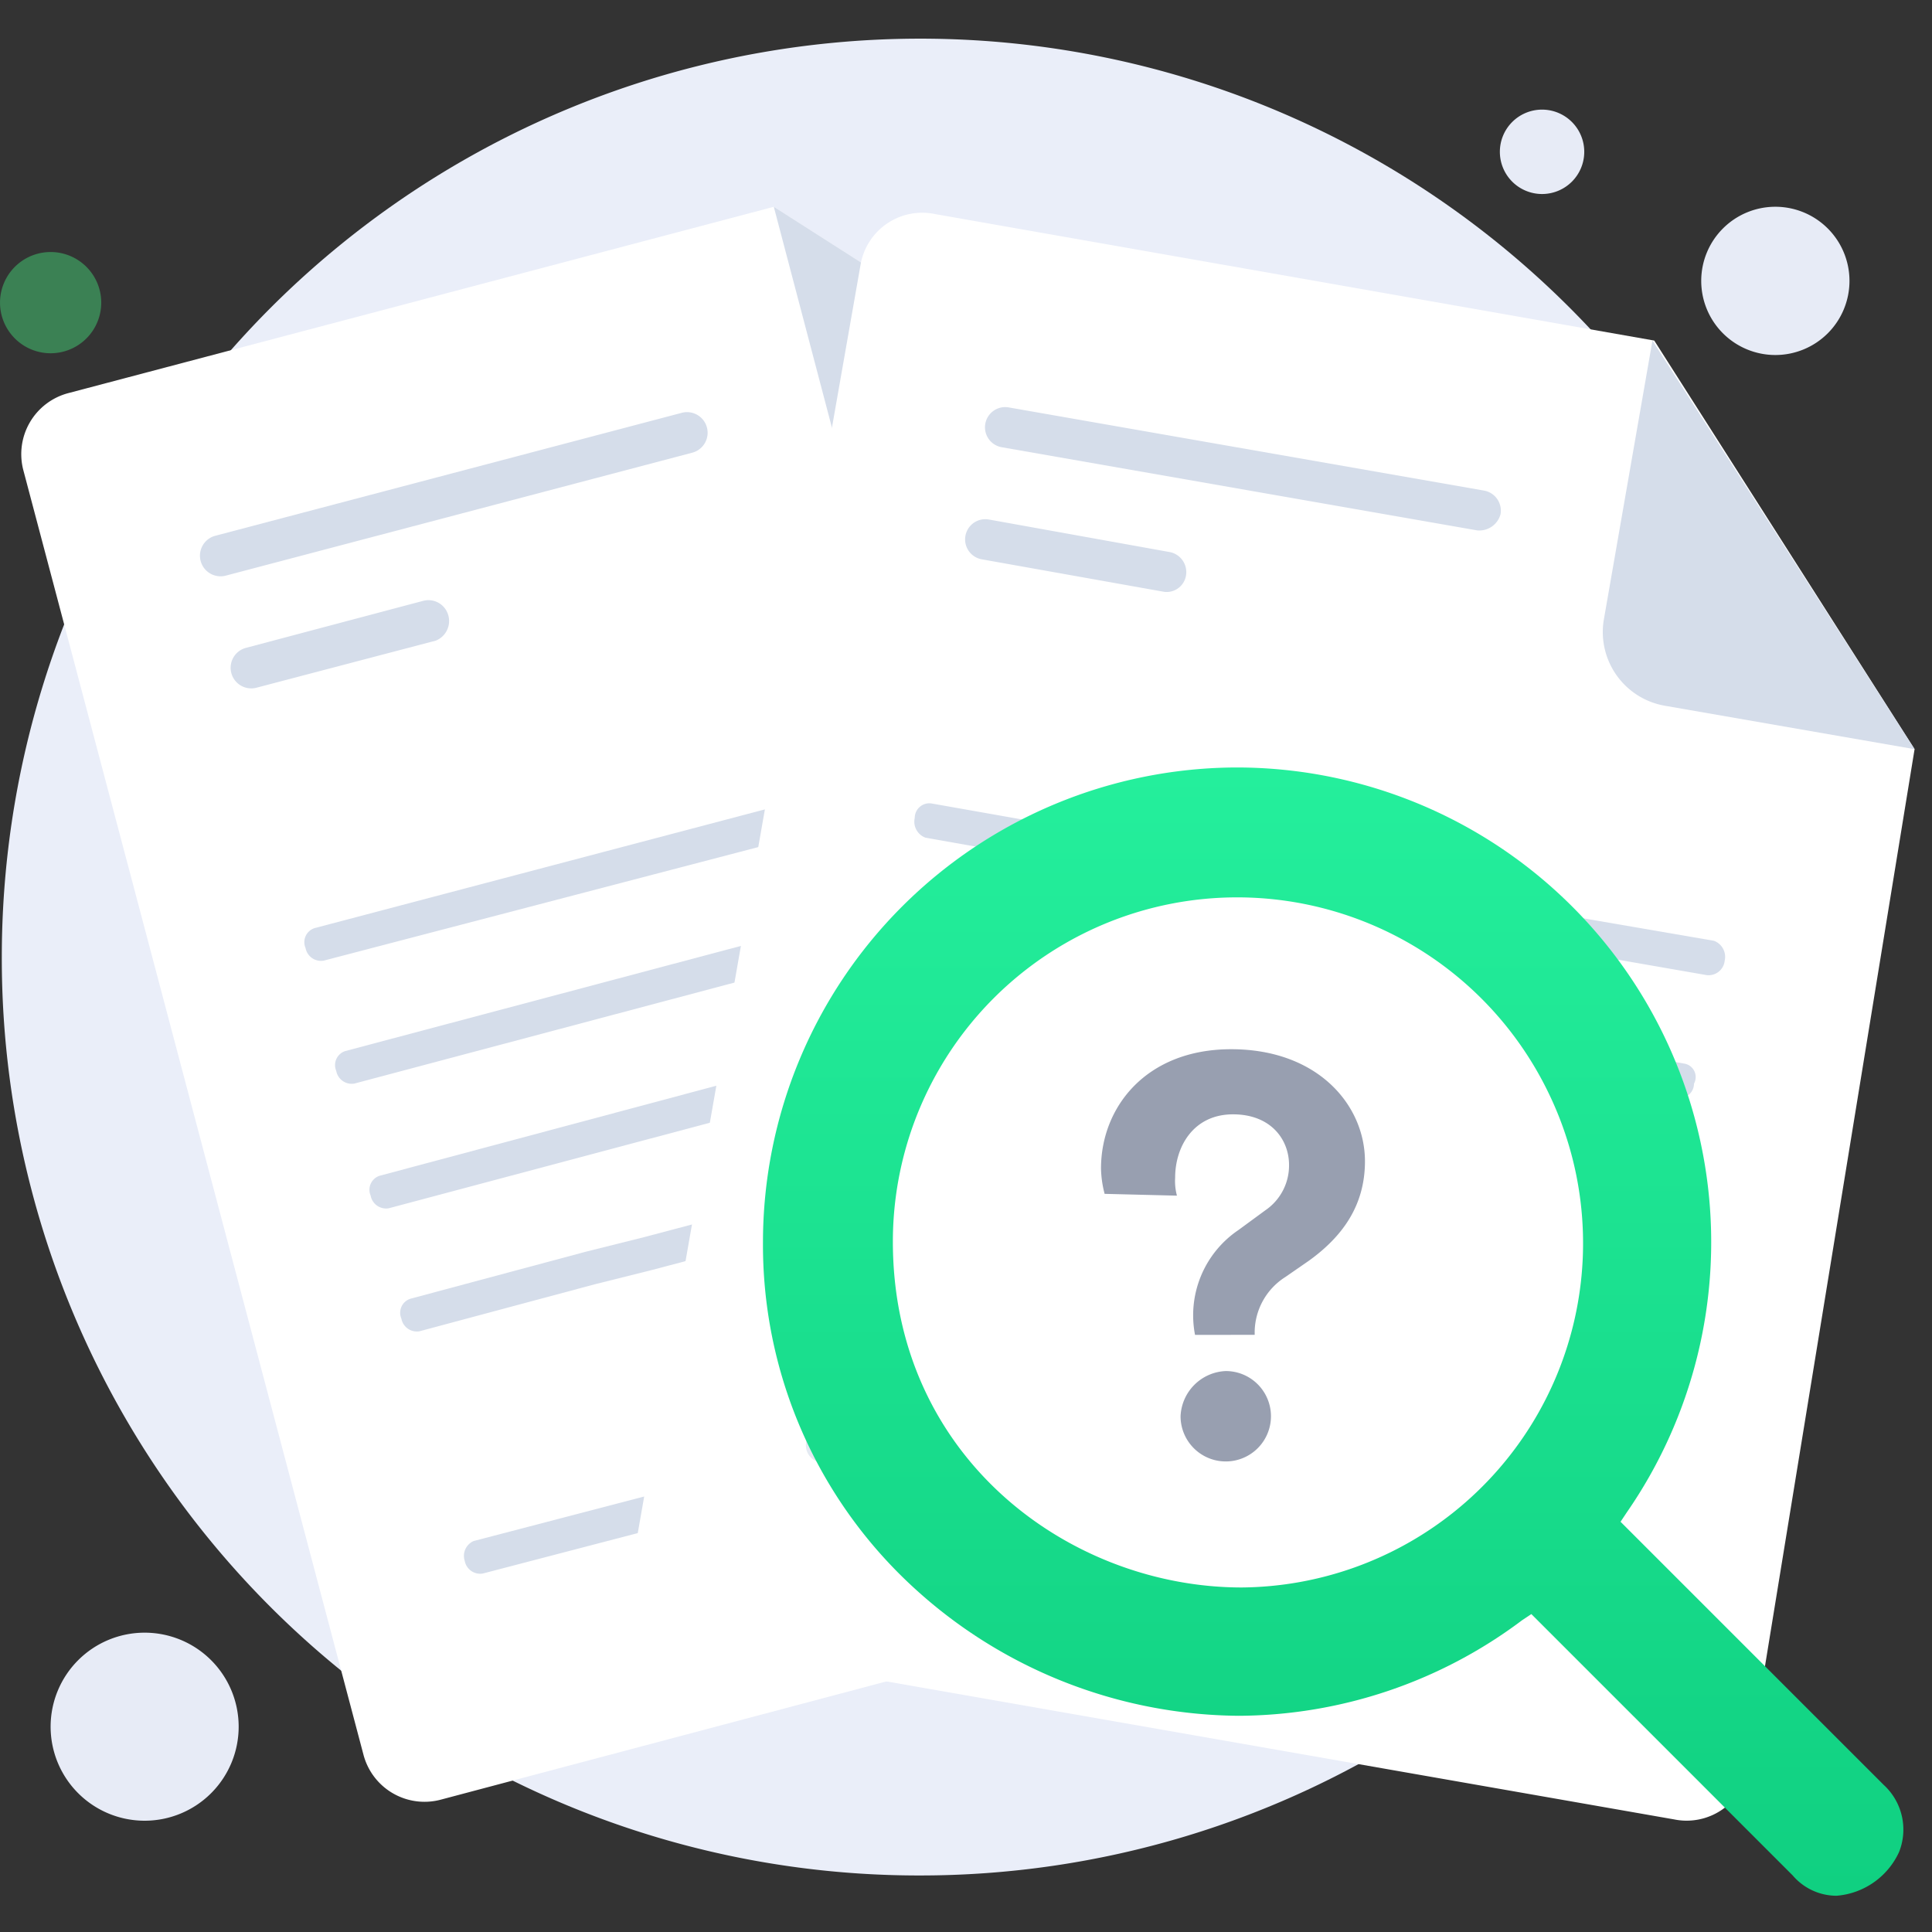 <svg xmlns="http://www.w3.org/2000/svg" xmlns:xlink="http://www.w3.org/1999/xlink" width="150" height="150" viewBox="0 0 150 150">
  <rect x="0" y="0" width="150" height="150" fill="#333333" stroke="none"/>
  <defs>
    <linearGradient id="linear-gradient" x1="0.5" x2="0.5" y2="1" gradientUnits="objectBoundingBox">
      <stop offset="0" stop-color="#24ef9c"/>
      <stop offset="1" stop-color="#10d081"/>
    </linearGradient>
  </defs>
  <g id="Group_4504" data-name="Group 4504" transform="translate(-113 -339)">
    <rect id="Rectangle_1723" data-name="Rectangle 1723" width="150" height="150" transform="translate(113 339)" fill="none"/>
    <path id="Path_7632" data-name="Path 7632" d="M851.559,752.687a3.276,3.276,0,1,0-3.276-3.276A3.276,3.276,0,0,0,851.559,752.687Z" transform="translate(-618.834 -398.624)" fill="#e7ebf6"/>
    <g id="Group_4503" data-name="Group 4503" transform="translate(-14.814 -14.308)">
      <path id="Path_7630" data-name="Path 7630" d="M818.148,892.846a71.305,71.305,0,1,0-71.165-71.305A71.2,71.2,0,0,0,818.148,892.846Z" transform="translate(-619.029 -393.927)" fill="#eaeef9"/>
      <path id="Path_7631" data-name="Path 7631" d="M846.738,771.045a5.755,5.755,0,1,0-5.755-5.755A5.755,5.755,0,0,0,846.738,771.045Z" transform="translate(-581.086 -390.174)" fill="#e7ebf6"/>
      <path id="Path_7633" data-name="Path 7633" d="M750.813,769.9a3.93,3.93,0,1,0-3.93-3.93A3.93,3.93,0,0,0,750.813,769.9Z" transform="translate(-619.068 -389.165)" fill="#43d477" opacity="0.48"/>
      <path id="Path_7634" data-name="Path 7634" d="M734.682,825.833a7.3,7.3,0,1,0-7.3-7.3A7.3,7.3,0,0,0,734.682,825.833Z" transform="translate(-595.638 -331.165)" fill="#e7ebf6"/>
      <g id="Group_4477" data-name="Group 4477" transform="translate(129.47 369.361)">
        <path id="Path_7635" data-name="Path 7635" d="M838.346,779.888l21.476,77.2a4.9,4.9,0,0,1-3.509,6.036L780.656,883.2a4.9,4.9,0,0,1-6.036-3.509l-26.389-99.659a4.9,4.9,0,0,1,3.509-6.036l54.742-14.458Z" transform="translate(-748.063 -759.535)" fill="#fff"/>
      </g>
      <path id="Path_7636" data-name="Path 7636" d="M828.764,808.843l-40.846,10.808-4.492,1.123-13.615,3.65a1.144,1.144,0,0,0-.7,1.544,1.223,1.223,0,0,0,1.4.983l13.615-3.649,4.492-1.123,40.846-10.808a1.144,1.144,0,0,0,.7-1.544A1.222,1.222,0,0,0,828.764,808.843Z" transform="translate(-610.134 -370.282)" fill="#d5ddea"/>
      <path id="Path_7637" data-name="Path 7637" d="M826.783,802.041l-15.159,3.93-5.193,1.4-38.32,10.247a1.144,1.144,0,0,0-.7,1.544,1.223,1.223,0,0,0,1.4.983l38.46-10.247,5.193-1.4,15.159-3.93a1.144,1.144,0,0,0,.7-1.544C828.046,802.462,827.345,801.9,826.783,802.041Z" transform="translate(-610.82 -373.025)" fill="#d5ddea"/>
      <path id="Path_7638" data-name="Path 7638" d="M825.3,795.143l-3.93.983-3.93.982-51.233,13.615a1.144,1.144,0,0,0-.7,1.544,1.222,1.222,0,0,0,1.4.982l51.233-13.615,4.351-1.123,3.509-.982a1.144,1.144,0,0,0,.7-1.544A1.168,1.168,0,0,0,825.3,795.143Z" transform="translate(-611.586 -375.811)" fill="#d5ddea"/>
      <path id="Path_7639" data-name="Path 7639" d="M792.4,831.269l-2.807.7a1.222,1.222,0,0,1-1.4-.982,1.256,1.256,0,0,1,.7-1.544l2.807-.7a1.223,1.223,0,0,1,1.4.983C793.247,830.568,792.966,831.129,792.4,831.269Z" transform="translate(-602.408 -362.249)" fill="#ced7e2"/>
      <path id="Path_7640" data-name="Path 7640" d="M790.139,832.869,774,837.08a1.222,1.222,0,0,1-1.4-.983,1.256,1.256,0,0,1,.7-1.544l16.142-4.211a1.222,1.222,0,0,1,1.4.982A1.061,1.061,0,0,1,790.139,832.869Z" transform="translate(-608.705 -361.603)" fill="#d5ddea"/>
      <path id="Path_7641" data-name="Path 7641" d="M824.025,788.241l-12.773,3.369-3.088.842-43.654,11.51a1.143,1.143,0,0,0-.7,1.544,1.222,1.222,0,0,0,1.4.983l43.513-11.369,3.088-.842,12.633-3.369c.7-.14.983-.842.842-1.684A1.118,1.118,0,0,0,824.025,788.241Z" transform="translate(-612.273 -378.595)" fill="#d5ddea"/>
      <path id="Path_7642" data-name="Path 7642" d="M796.183,774.044l-36.214,9.545a1.6,1.6,0,1,1-.842-3.088l36.214-9.545a1.6,1.6,0,0,1,.842,3.088Z" transform="translate(-614.609 -385.593)" fill="#d5ddea"/>
      <path id="Path_7643" data-name="Path 7643" d="M775.565,784.444l-13.9,3.65a1.6,1.6,0,0,1-.842-3.088l13.756-3.649a1.6,1.6,0,0,1,1.965,1.123A1.635,1.635,0,0,1,775.565,784.444Z" transform="translate(-613.923 -381.396)" fill="#d5ddea"/>
      <path id="Path_7644" data-name="Path 7644" d="M789.683,759.535,795.3,780.87a5.788,5.788,0,0,0,7.018,3.93l19.23-4.913" transform="translate(-601.792 -390.174)" fill="#d5ddea"/>
      <g id="Group_4478" data-name="Group 4478" transform="translate(176.742 369.821)">
        <path id="Path_7645" data-name="Path 7645" d="M881.46,801.512l-12.914,79.166a4.854,4.854,0,0,1-5.755,3.93l-76.92-13.475a5.054,5.054,0,0,1-4.07-5.755l17.826-101.483a4.854,4.854,0,0,1,5.755-3.93l55.865,9.826Z" transform="translate(-781.74 -759.863)" fill="#fff"/>
      </g>
      <path id="Path_7646" data-name="Path 7646" d="M855.09,823.869l-41.548-7.3-4.492-.842-13.9-2.386a1.136,1.136,0,0,0-1.263,1.123,1.327,1.327,0,0,0,.842,1.544l13.9,2.386,4.492.842,41.548,7.3a1.135,1.135,0,0,0,1.263-1.123A1.211,1.211,0,0,0,855.09,823.869Z" transform="translate(-600.105 -368.463)" fill="#ced7e2"/>
      <path id="Path_7647" data-name="Path 7647" d="M856.25,816.969l-15.44-2.667-5.193-.983-39.162-6.878a1.135,1.135,0,0,0-1.263,1.123,1.327,1.327,0,0,0,.842,1.544l39.162,6.878,5.193.983,15.44,2.667a1.136,1.136,0,0,0,1.263-1.123A1.327,1.327,0,0,0,856.25,816.969Z" transform="translate(-599.58 -371.249)" fill="#ced7e2"/>
      <path id="Path_7648" data-name="Path 7648" d="M857.811,809.969l-4.071-.7-4.071-.7-52.216-9.124a1.135,1.135,0,0,0-1.263,1.123,1.327,1.327,0,0,0,.842,1.544l52.216,9.124,4.492.842,3.509.562a1.136,1.136,0,0,0,1.263-1.123A1.061,1.061,0,0,0,857.811,809.969Z" transform="translate(-599.177 -374.074)" fill="#d5ddea"/>
      <path id="Path_7649" data-name="Path 7649" d="M810.94,832.929l-2.807-.421a1.327,1.327,0,0,1-.842-1.544c.14-.7.7-1.263,1.263-1.123l2.807.421a1.327,1.327,0,0,1,.842,1.544A1.209,1.209,0,0,1,810.94,832.929Z" transform="translate(-594.696 -361.804)" fill="#ced7e2"/>
      <path id="Path_7650" data-name="Path 7650" d="M808.756,832.516l-16.423-2.807a1.327,1.327,0,0,1-.842-1.544c.14-.7.7-1.263,1.263-1.123l16.423,2.807a1.327,1.327,0,0,1,.842,1.544C809.879,832.235,809.317,832.656,808.756,832.516Z" transform="translate(-601.074 -362.934)" fill="#e3eaf2"/>
      <path id="Path_7651" data-name="Path 7651" d="M859.532,803.209l-13.054-2.246-3.228-.561-44.5-7.861a1.136,1.136,0,0,0-1.263,1.123,1.327,1.327,0,0,0,.842,1.544l44.5,7.86,3.228.561,12.914,2.246a1.256,1.256,0,0,0,1.4-1.123A1.327,1.327,0,0,0,859.532,803.209Z" transform="translate(-598.652 -376.859)" fill="#d5ddea"/>
      <path id="Path_7652" data-name="Path 7652" d="M839.569,780.186l-36.916-6.457a1.569,1.569,0,0,1,.561-3.088L840.13,777.1a1.586,1.586,0,0,1,1.263,1.825A1.707,1.707,0,0,1,839.569,780.186Z" transform="translate(-597.076 -385.7)" fill="#d5ddea"/>
      <path id="Path_7653" data-name="Path 7653" d="M815.73,782.456l-14.177-2.527a1.569,1.569,0,0,1,.562-3.088l14.036,2.526a1.586,1.586,0,0,1,1.263,1.825A1.524,1.524,0,0,1,815.73,782.456Z" transform="translate(-597.52 -383.197)" fill="#d5ddea"/>
      <path id="Path_7654" data-name="Path 7654" d="M839.4,766.935l-3.79,21.757a5.812,5.812,0,0,0,4.772,6.6l19.37,3.369" transform="translate(-583.29 -387.187)" fill="#d5ddea"/>
      <path id="Path_7655" data-name="Path 7655" d="M824.085,858.638a31.3,31.3,0,1,0-31.3-31.3A31.3,31.3,0,0,0,824.085,858.638Z" transform="translate(-600.541 -375.441)" fill="#fff"/>
      <path id="Path_7656" data-name="Path 7656" d="M815.082,828.313a7.991,7.991,0,0,1,3.369-8.141l2.105-1.544a4.206,4.206,0,0,0,1.825-3.509c0-1.965-1.4-3.93-4.351-3.93-3.088,0-4.492,2.527-4.492,4.913a4.325,4.325,0,0,0,.14,1.4l-5.615-.14a8.28,8.28,0,0,1-.281-1.965c0-4.772,3.509-9.264,10.106-9.264,6.738,0,10.387,4.351,10.387,8.7,0,3.509-1.825,5.9-4.351,7.72l-1.825,1.263a5.116,5.116,0,0,0-2.386,4.211v.281Zm2.386,2.807a3.509,3.509,0,1,1-3.509,3.509A3.665,3.665,0,0,1,817.468,831.12Z" transform="translate(-594.486 -371.364)" fill="#989fb0"/>
      <path id="Path_7657" data-name="Path 7657" d="M872.432,878.149a4.483,4.483,0,0,1-3.4-1.579l-20.29-20.29-.73.486a36.882,36.882,0,0,1-21.991,7.411,37.719,37.719,0,0,1-25.636-10.327,36.085,36.085,0,0,1-11.3-26.487A36.868,36.868,0,0,1,825.9,790.549a36.856,36.856,0,0,1,30.253,57.833l-.486.73,20.412,20.412a4.707,4.707,0,0,1,1.214,5.224A5.849,5.849,0,0,1,872.432,878.149ZM825.9,800.634a26.729,26.729,0,0,0-26.73,26.73c0,16.767,13.729,26.85,27.093,26.85a26.728,26.728,0,0,0,23.814-38.393A26.85,26.85,0,0,0,825.9,800.634Z" transform="translate(-602.034 -377.655)" fill="url(#linear-gradient)"/>
    </g>
  </g>
</svg>
